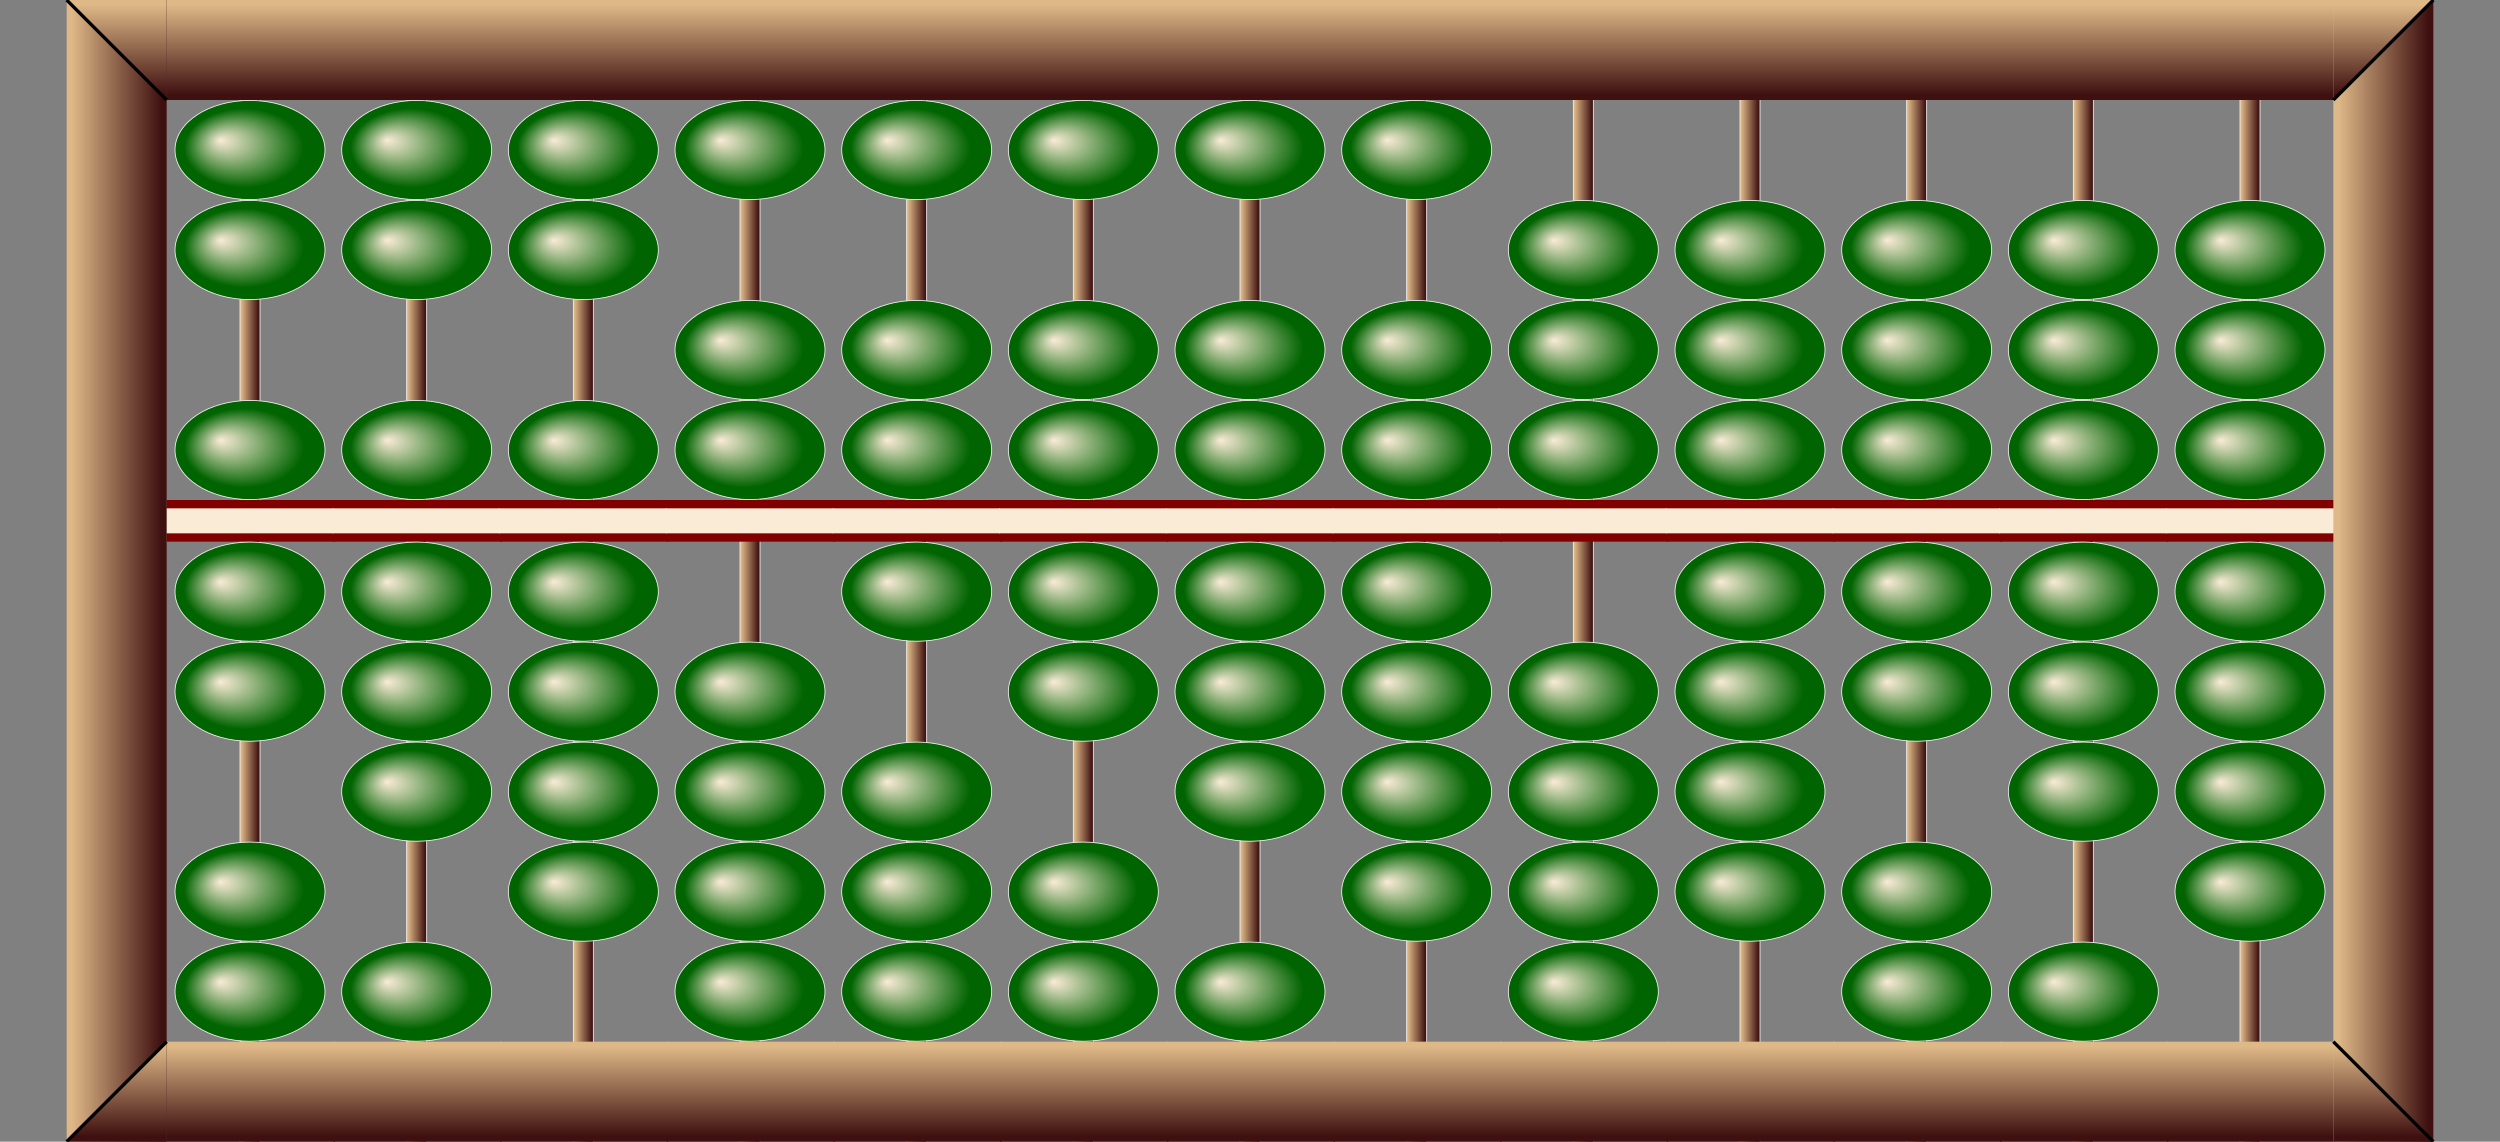 <svg  xmlns="http://www.w3.org/2000/svg"
x="0px" y="0px"
width="750.0px" height="342.5px"
viewBox="0 0 3000 1370">
<rect x="0" y="0" width="3000" height="1370" fill="#808080" stroke="none"/>
<defs>
<radialGradient id="grad1" cx="50%" cy="50%" r="50%" fx="30%" fy="40%">
    <stop offset="0%" stop-color="antiquewhite" />
    <stop offset="80%" stop-color="Darkgreen" />
</radialGradient>
<linearGradient id="rodgrad" >
    <stop offset="5%" stop-color="BurlyWood" />
    <stop offset="95%" stop-color="#3f1010" />
</linearGradient>
<linearGradient id="rodgrad2" gradientTransform="rotate(90)">
    <stop offset="5%" stop-color="BurlyWood" />
    <stop offset="95%" stop-color="#3f1010" />
</linearGradient>

<linearGradient id="jap1" >
    <stop offset="5%" stop-color="BurlyWood" />
    <stop offset="95%" stop-color="#3f0010" />
</linearGradient>
<linearGradient id="jap2">
    <stop offset="5%" stop-color="#250000" />
    <stop offset="95%" stop-color="Peru" />
</linearGradient>

<g id="bead">
	<polygon fill="url(#jap1)" stroke="#F2F2F2" points="80,0 5,60 195,60 119,0"/>
	<polygon fill="url(#jap2)" stroke="#F2F2F2" points="119,120 195,60 5,60 80,120"/>
</g>

<g id="bead2">
	<ellipse cx="100" cy="60" rx="90" ry="59.5" fill="url(#grad1)" stroke="#F2F2F2"/>
</g>


<g id="frame">
    <rect y="0" fill="url(#rodgrad2)" width="202" height="120"/> 
</g>

<g id="bar">
	<rect x="0" y="0" width="202" height="50" fill="Maroon" />
	<rect x="-1" y="10" fill="AntiqueWhite" width="202" height="30"/>
</g>

<g id="bardot">
    <use href="#bar"/>
	<circle cx="100" cy="25" r="12" stroke="black" stroke-width="3" fill="green" />
</g>

</defs>
<!-- Rod #1 -->
<rect x="288" y="0.5" fill="url(#rodgrad)" 
    stroke="#F2F2F2" width="24" height="1370"/>
<use href="#frame" x="200" y="0"/>
<use href="#frame" x="200" y="1250"/>
<use href="#bar" x="200" y="600"/>
<use href="#bead2" x="200" y="120"/>
<use href="#bead2" x="200" y="240"/>
<use href="#bead2" x="200" y="480"/>
<use href="#bead2" x="200" y="650"/>
<use href="#bead2" x="200" y="770"/>
<use href="#bead2" x="200" y="1010"/>
<use href="#bead2" x="200" y="1130"/>
<!-- Rod #2 -->
<rect x="488" y="0.5" fill="url(#rodgrad)" 
    stroke="#F2F2F2" width="24" height="1370"/>
<use href="#frame" x="400" y="0"/>
<use href="#frame" x="400" y="1250"/>
<use href="#bar" x="400" y="600"/>
<use href="#bead2" x="400" y="120"/>
<use href="#bead2" x="400" y="240"/>
<use href="#bead2" x="400" y="480"/>
<use href="#bead2" x="400" y="650"/>
<use href="#bead2" x="400" y="770"/>
<use href="#bead2" x="400" y="890"/>
<use href="#bead2" x="400" y="1130"/>
<!-- Rod #3 -->
<rect x="688" y="0.5" fill="url(#rodgrad)" 
    stroke="#F2F2F2" width="24" height="1370"/>
<use href="#frame" x="600" y="0"/>
<use href="#frame" x="600" y="1250"/>
<use href="#bar" x="600" y="600"/>
<use href="#bead2" x="600" y="120"/>
<use href="#bead2" x="600" y="240"/>
<use href="#bead2" x="600" y="480"/>
<use href="#bead2" x="600" y="650"/>
<use href="#bead2" x="600" y="770"/>
<use href="#bead2" x="600" y="890"/>
<use href="#bead2" x="600" y="1010"/>
<!-- Rod #4 -->
<rect x="888" y="0.5" fill="url(#rodgrad)" 
    stroke="#F2F2F2" width="24" height="1370"/>
<use href="#frame" x="800" y="0"/>
<use href="#frame" x="800" y="1250"/>
<use href="#bar" x="800" y="600"/>
<use href="#bead2" x="800" y="120"/>
<use href="#bead2" x="800" y="360"/>
<use href="#bead2" x="800" y="480"/>
<use href="#bead2" x="800" y="770"/>
<use href="#bead2" x="800" y="890"/>
<use href="#bead2" x="800" y="1010"/>
<use href="#bead2" x="800" y="1130"/>
<!-- Rod #5 -->
<rect x="1088" y="0.5" fill="url(#rodgrad)" 
    stroke="#F2F2F2" width="24" height="1370"/>
<use href="#frame" x="1000" y="0"/>
<use href="#frame" x="1000" y="1250"/>
<use href="#bar" x="1000" y="600"/>
<use href="#bead2" x="1000" y="120"/>
<use href="#bead2" x="1000" y="360"/>
<use href="#bead2" x="1000" y="480"/>
<use href="#bead2" x="1000" y="650"/>
<use href="#bead2" x="1000" y="890"/>
<use href="#bead2" x="1000" y="1010"/>
<use href="#bead2" x="1000" y="1130"/>
<!-- Rod #6 -->
<rect x="1288" y="0.5" fill="url(#rodgrad)" 
    stroke="#F2F2F2" width="24" height="1370"/>
<use href="#frame" x="1200" y="0"/>
<use href="#frame" x="1200" y="1250"/>
<use href="#bar" x="1200" y="600"/>
<use href="#bead2" x="1200" y="120"/>
<use href="#bead2" x="1200" y="360"/>
<use href="#bead2" x="1200" y="480"/>
<use href="#bead2" x="1200" y="650"/>
<use href="#bead2" x="1200" y="770"/>
<use href="#bead2" x="1200" y="1010"/>
<use href="#bead2" x="1200" y="1130"/>
<!-- Rod #7 -->
<rect x="1488" y="0.5" fill="url(#rodgrad)" 
    stroke="#F2F2F2" width="24" height="1370"/>
<use href="#frame" x="1400" y="0"/>
<use href="#frame" x="1400" y="1250"/>
<use href="#bar" x="1400" y="600"/>
<use href="#bead2" x="1400" y="120"/>
<use href="#bead2" x="1400" y="360"/>
<use href="#bead2" x="1400" y="480"/>
<use href="#bead2" x="1400" y="650"/>
<use href="#bead2" x="1400" y="770"/>
<use href="#bead2" x="1400" y="890"/>
<use href="#bead2" x="1400" y="1130"/>
<!-- Rod #8 -->
<rect x="1688" y="0.5" fill="url(#rodgrad)" 
    stroke="#F2F2F2" width="24" height="1370"/>
<use href="#frame" x="1600" y="0"/>
<use href="#frame" x="1600" y="1250"/>
<use href="#bar" x="1600" y="600"/>
<use href="#bead2" x="1600" y="120"/>
<use href="#bead2" x="1600" y="360"/>
<use href="#bead2" x="1600" y="480"/>
<use href="#bead2" x="1600" y="650"/>
<use href="#bead2" x="1600" y="770"/>
<use href="#bead2" x="1600" y="890"/>
<use href="#bead2" x="1600" y="1010"/>
<!-- Rod #9 -->
<rect x="1888" y="0.5" fill="url(#rodgrad)" 
    stroke="#F2F2F2" width="24" height="1370"/>
<use href="#frame" x="1800" y="0"/>
<use href="#frame" x="1800" y="1250"/>
<use href="#bar" x="1800" y="600"/>
<use href="#bead2" x="1800" y="240"/>
<use href="#bead2" x="1800" y="360"/>
<use href="#bead2" x="1800" y="480"/>
<use href="#bead2" x="1800" y="770"/>
<use href="#bead2" x="1800" y="890"/>
<use href="#bead2" x="1800" y="1010"/>
<use href="#bead2" x="1800" y="1130"/>
<!-- Rod #10 -->
<rect x="2088" y="0.5" fill="url(#rodgrad)" 
    stroke="#F2F2F2" width="24" height="1370"/>
<use href="#frame" x="2000" y="0"/>
<use href="#frame" x="2000" y="1250"/>
<use href="#bar" x="2000" y="600"/>
<use href="#bead2" x="2000" y="240"/>
<use href="#bead2" x="2000" y="360"/>
<use href="#bead2" x="2000" y="480"/>
<use href="#bead2" x="2000" y="650"/>
<use href="#bead2" x="2000" y="770"/>
<use href="#bead2" x="2000" y="890"/>
<use href="#bead2" x="2000" y="1010"/>
<!-- Rod #11 -->
<rect x="2288" y="0.5" fill="url(#rodgrad)" 
    stroke="#F2F2F2" width="24" height="1370"/>
<use href="#frame" x="2200" y="0"/>
<use href="#frame" x="2200" y="1250"/>
<use href="#bar" x="2200" y="600"/>
<use href="#bead2" x="2200" y="240"/>
<use href="#bead2" x="2200" y="360"/>
<use href="#bead2" x="2200" y="480"/>
<use href="#bead2" x="2200" y="650"/>
<use href="#bead2" x="2200" y="770"/>
<use href="#bead2" x="2200" y="1010"/>
<use href="#bead2" x="2200" y="1130"/>
<!-- Rod #12 -->
<rect x="2488" y="0.5" fill="url(#rodgrad)" 
    stroke="#F2F2F2" width="24" height="1370"/>
<use href="#frame" x="2400" y="0"/>
<use href="#frame" x="2400" y="1250"/>
<use href="#bar" x="2400" y="600"/>
<use href="#bead2" x="2400" y="240"/>
<use href="#bead2" x="2400" y="360"/>
<use href="#bead2" x="2400" y="480"/>
<use href="#bead2" x="2400" y="650"/>
<use href="#bead2" x="2400" y="770"/>
<use href="#bead2" x="2400" y="890"/>
<use href="#bead2" x="2400" y="1130"/>
<!-- Rod #13 -->
<rect x="2688" y="0.5" fill="url(#rodgrad)" 
    stroke="#F2F2F2" width="24" height="1370"/>
<use href="#frame" x="2600" y="0"/>
<use href="#frame" x="2600" y="1250"/>
<use href="#bar" x="2600" y="600"/>
<use href="#bead2" x="2600" y="240"/>
<use href="#bead2" x="2600" y="360"/>
<use href="#bead2" x="2600" y="480"/>
<use href="#bead2" x="2600" y="650"/>
<use href="#bead2" x="2600" y="770"/>
<use href="#bead2" x="2600" y="890"/>
<use href="#bead2" x="2600" y="1010"/>
<rect x="80" y="0" fill="url(#rodgrad)" 
    width="120" height="1370"/>
<polygon fill="url(#rodgrad2)" points="80,0 200,120 200,0"/>
<line x1="80" y1="0" x2="200" y2="120" 
    stroke="black" stroke-width="4"/>
<polygon fill="url(#rodgrad2)" points="80,1370 
    200,1250 200,1370"/>
<line x1="80" y1="1370" x2="200" y2="1250" 
    stroke="black" stroke-width="4"/>
<rect x="2800" y="0" fill="url(#rodgrad)" 
    width="120" height="1370"/>
<polygon fill="url(#rodgrad2)" points="2800,120 
    2920,0 2800,0"/>
<line x1="2800" y1="120" x2="2920" y2="0" 
    stroke="black" stroke-width="4"/>
<polygon fill="url(#rodgrad2)" points="2800,
    1250 2920,1370 2800,1370"/>
<line x1="2800" y1="1250" 
    x2="2920" y2="1370" stroke="black" stroke-width="4"/>
</svg>
